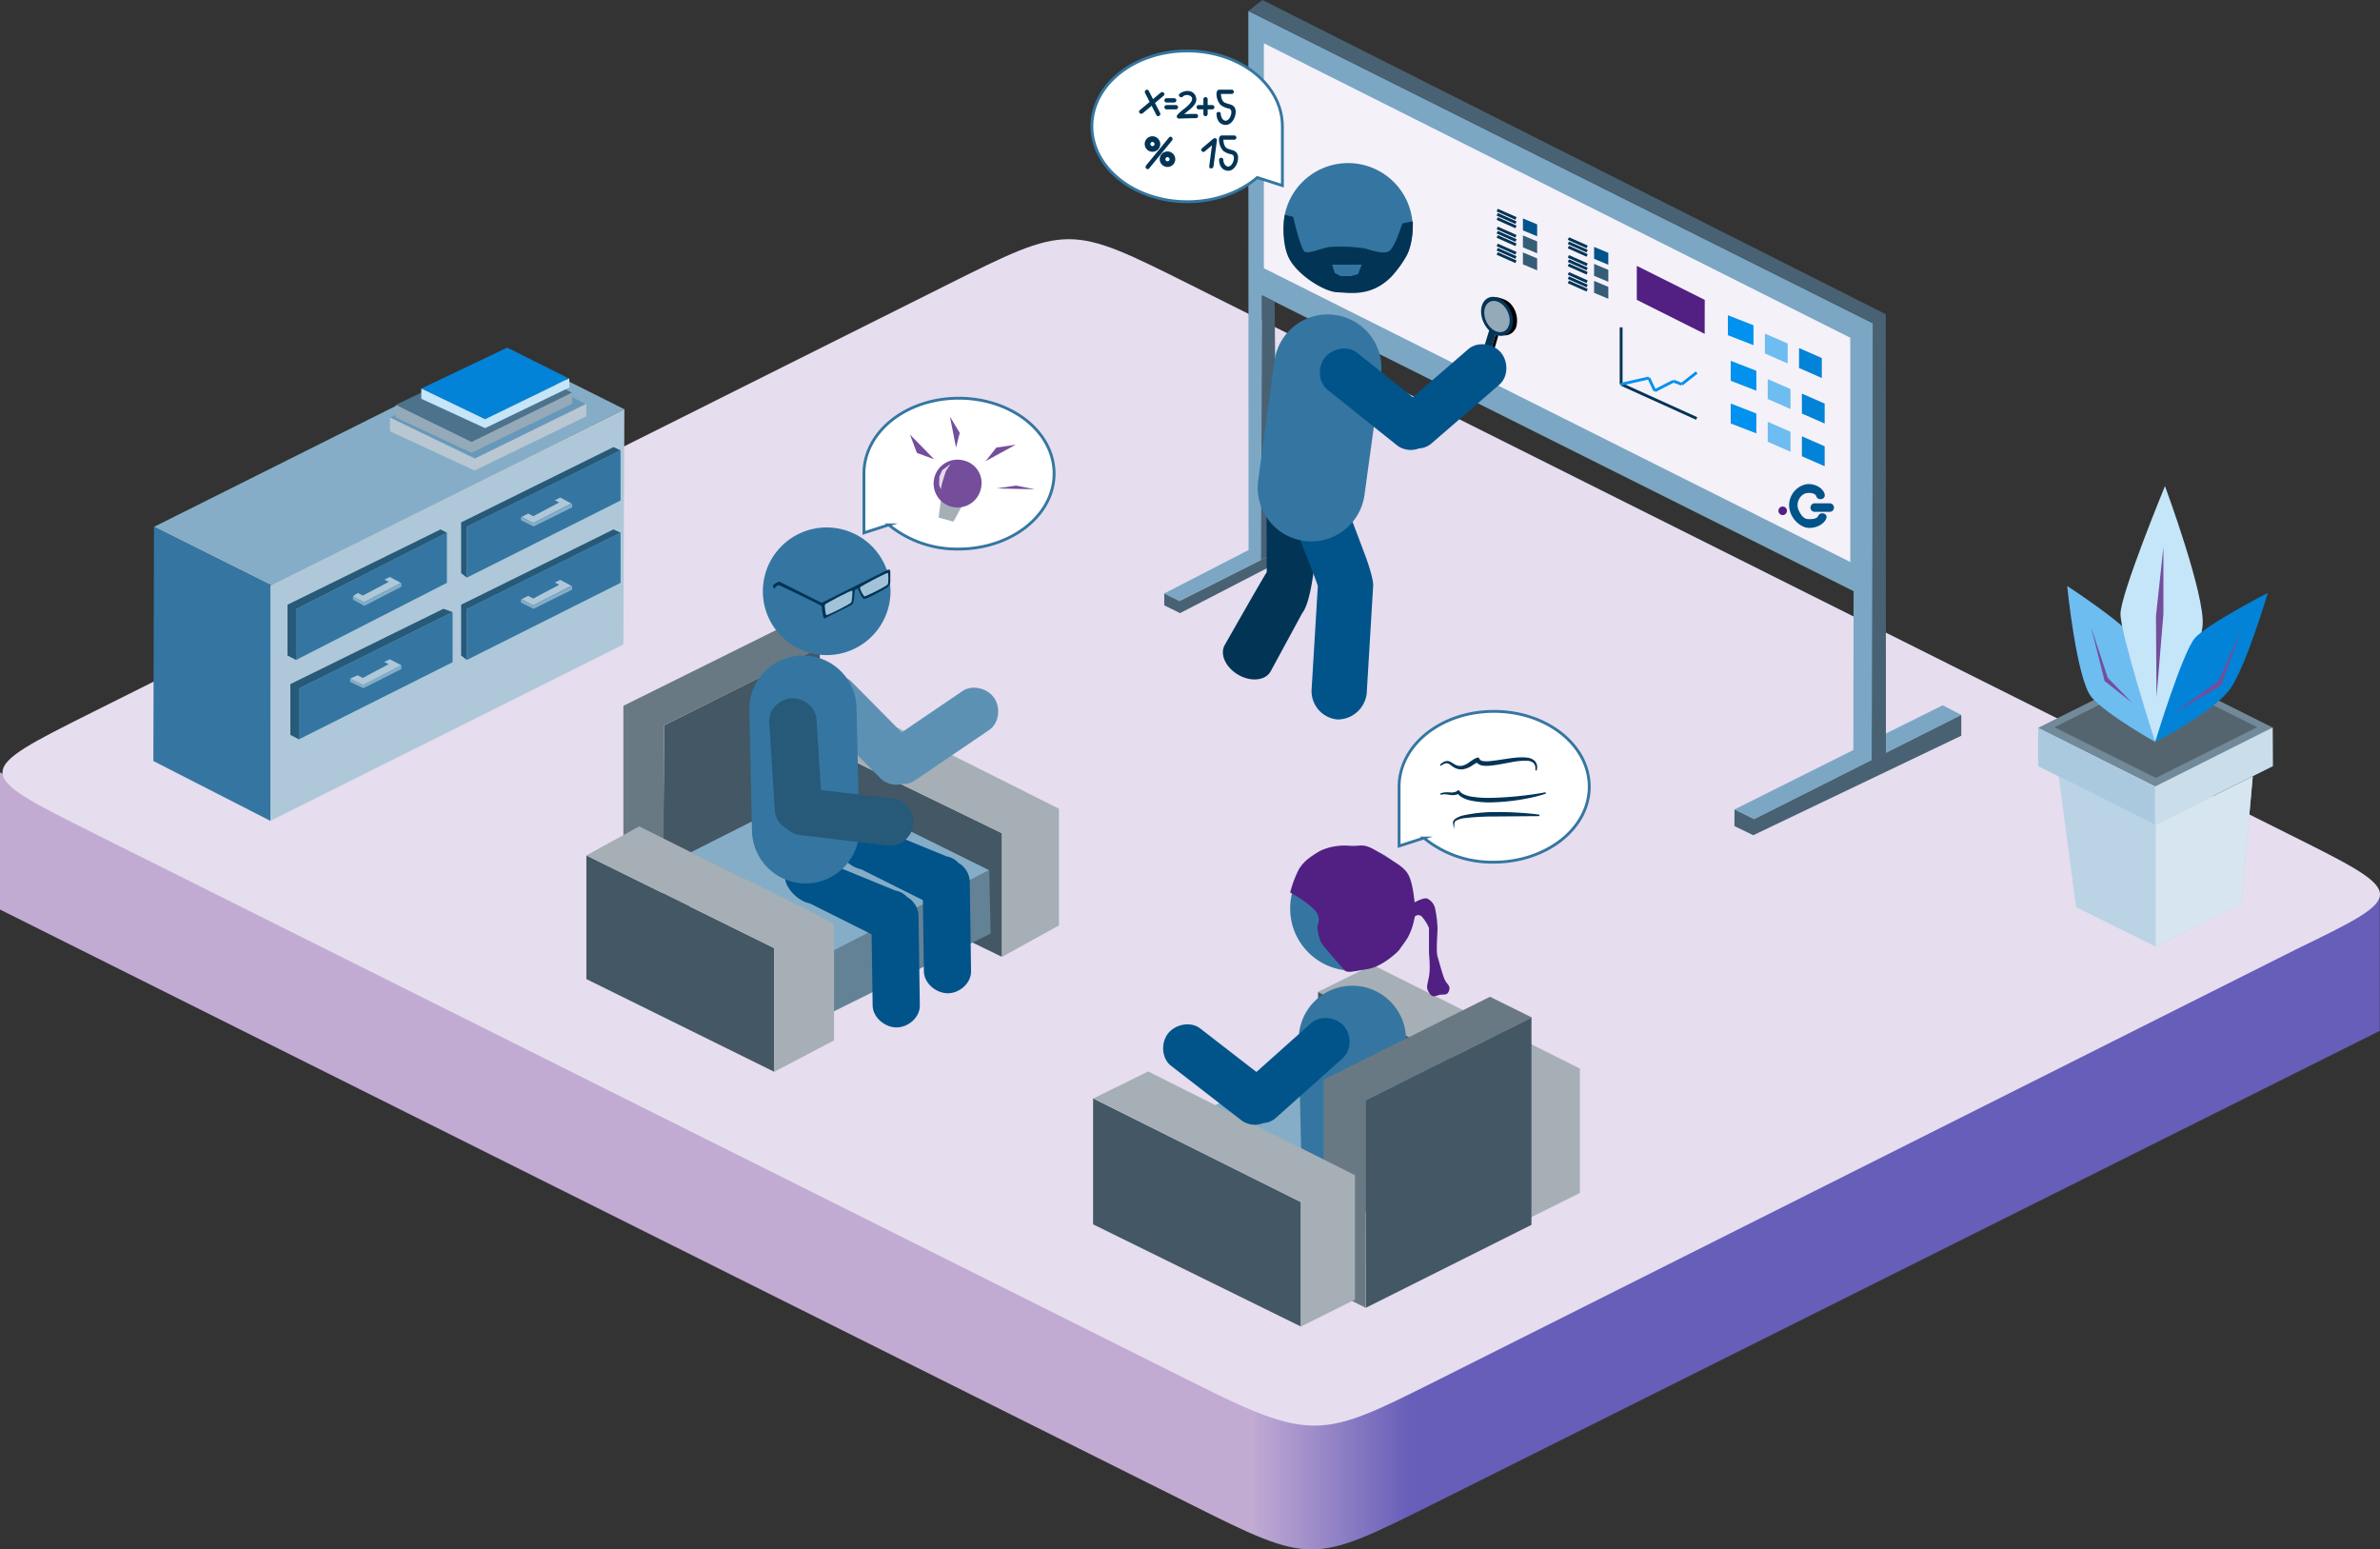<svg xmlns="http://www.w3.org/2000/svg" xmlns:xlink="http://www.w3.org/1999/xlink" viewBox="0 0 836.09 544.26"><rect x="0" y="0" width="836.09" height="544.26" fill="#333333" stroke="none"/><defs><style>.cls-1{fill:url(#linear-gradient);}.cls-2{fill:#e6ddef;}.cls-3{fill:#85adc7;}.cls-4{fill:#3476a1;}.cls-5{fill:#aec8d9;}.cls-6{fill:#275979;}.cls-7{fill:#6798b9;}.cls-8{fill:#b8c7d1;}.cls-9{fill:#4d728b;}.cls-10{fill:#94aab9;}.cls-11{fill:#0283d7;}.cls-12{fill:#c5e5f9;}.cls-13{fill:#718999;}.cls-14{fill:#aac9de;}.cls-15{fill:#bbd4e5;}.cls-16{fill:#55656f;}.cls-17{fill:#6dbdf1;}.cls-18{fill:#744d9b;}.cls-19{fill:#d6e5ef;}.cls-20{fill:#c9ddea;}.cls-21{fill:#7ba7c5;}.cls-22{fill:#f5f1f9;}.cls-23{fill:#486274;}.cls-24,.cls-35{fill:#023456;}.cls-25{fill:#01548a;}.cls-26{fill:#fff;stroke:#3476a1;}.cls-26,.cls-35,.cls-36,.cls-38,.cls-40{stroke-miterlimit:10;}.cls-27{fill:#435764;}.cls-28{fill:#a5afb5;}.cls-29{fill:#697983;}.cls-30{fill:#648295;}.cls-31{fill:#5d91b4;}.cls-32{fill:#a1c3da;}.cls-33{fill:#e3dbeb;}.cls-34{fill:#512082;}.cls-35,.cls-36,.cls-38{stroke:#023456;}.cls-35{stroke-width:0.5px;}.cls-36,.cls-38,.cls-40,.cls-41{fill:none;}.cls-36{stroke-width:2px;}.cls-37{fill:#355d78;}.cls-39{fill:#0191ee;}.cls-40{stroke:#0191ee;}</style><linearGradient id="linear-gradient" x1="2008.21" y1="407.8" x2="2384.36" y2="407.8" gradientTransform="translate(-1734.52)" gradientUnits="userSpaceOnUse"><stop offset="0.44" stop-color="#c2abd3"/><stop offset="0.59" stop-color="#665eb9"/></linearGradient></defs><title>escena-2</title><g id="Suelo"><path class="cls-1" d="M0,271.33V319.5L417.86,528.21c42.81,21.41,43,21.41,85.82,0L836,362.12V313.79L460.64,500.51Z"/><path class="cls-2" d="M33,292.73c-42.82-21.4-42.82-21.4,0-42.8L332.65,100.08c42.82-21.41,42.82-21.41,85.63,0L803.61,292.81c42.81,21.33,42.81,21.33,2.88,40.74L503.91,485.39c-39.3,19.65-42.81,21.41-85.44-.09Z"/></g><g id="Escenario"><g id="Mueble"><polygon class="cls-3" points="219.34 143.75 95.4 205.72 54.09 185.07 178.04 123.1 219.34 143.75"/><polygon class="cls-4" points="95 288.35 53.88 267.33 54.09 185.07 95.4 205.72 95 288.35"/><polygon class="cls-5" points="219 226.38 95 288.35 95 205.72 219.34 143.75 219 226.38"/><polygon class="cls-4" points="157 204.74 104 231.83 104 213.98 157 187.13 157 204.74"/><polygon class="cls-6" points="157 187.13 154.78 185.97 101 212.42 101 230.27 104 231.83 104 213.98 157 187.13"/><polygon class="cls-5" points="136.94 202.67 140.88 204.76 127.83 211.57 124 209.46 125.68 208.28 127.46 209.22 136.59 204.38 135.03 203.62 136.94 202.67"/><polygon class="cls-3" points="124 209.46 127.83 211.57 141 204.76 141 206.1 127.97 212.82 124 210.63 124 209.46"/><polygon class="cls-4" points="218 175.82 164 202.91 164 185.06 218 158.21 218 175.82"/><polygon class="cls-6" points="218.01 158.21 215.52 157.05 162 183.5 162 201.35 164 202.91 164 185.06 218.01 158.21"/><polygon class="cls-5" points="196.82 174.78 200.75 176.88 187.31 183.69 183.22 181.57 185.55 180.39 187.33 181.33 196.46 176.49 194.9 175.73 196.82 174.78"/><polygon class="cls-3" points="183 181.57 187.33 183.69 201 176.88 201 178.22 187.47 184.93 183 182.75 183 181.57"/><polygon class="cls-4" points="159 232.62 105 259.71 105 241.87 159 215.02 159 232.62"/><polygon class="cls-6" points="159 215.02 155.79 213.85 102 240.31 102 258.16 105 259.71 105 241.87 159 215.02"/><polygon class="cls-5" points="136.91 231.59 141 233.68 127.6 240.68 123 238.38 125.64 237.2 127.43 238.14 136.56 233.3 135 232.54 136.91 231.59"/><polygon class="cls-3" points="123 238.38 127.52 240.49 141 233.68 141 235.02 127.66 241.74 123 239.53 123 238.38"/><polygon class="cls-4" points="218 204.74 164 231.83 164 213.98 218 187.13 218 204.74"/><polygon class="cls-6" points="218.01 187.13 215.52 185.97 162 212.42 162 230.27 164 231.83 164 213.98 218.01 187.13"/><polygon class="cls-5" points="196.82 203.7 200.75 205.79 187.31 212.61 183.22 210.49 185.55 209.31 187.33 210.25 196.46 205.41 194.9 204.65 196.82 203.7"/><polygon class="cls-3" points="183 210.49 187.33 212.61 201 205.79 201 207.14 187.47 213.85 183 211.67 183 210.49"/><g id="Mesa_2" data-name="Mesa 2"><polygon class="cls-7" points="205.75 141.89 167.3 161.11 137 146.7 176.92 127.47 205.75 141.89"/><polygon class="cls-8" points="206 141.89 206 146.22 166.7 165.29 137 151.5 137 146.7 166.69 161.11 206 141.89"/><polygon class="cls-9" points="200.95 137.93 165.66 155.28 139 142.26 174.92 124.92 200.95 137.93"/><polygon class="cls-10" points="201 137.93 201 141.83 165.66 159.05 139 146.6 139 142.26 165.66 155.28 201 137.93"/><polygon class="cls-11" points="199.75 132.89 170.41 147.27 148 136.49 178.18 122.11 199.75 132.89"/><polygon class="cls-12" points="200 132.89 200 136.13 170.41 150.4 148 140.08 148 136.49 170.41 147.27 200 132.89"/></g></g><g id="Planta"><polygon class="cls-13" points="798.63 255.69 757.3 276.36 715.97 255.69 757.3 235.03 798.63 255.69"/><polygon class="cls-14" points="716 255.69 716 269.13 756.99 289.79 798 269.13 798 255.69 757 276.36 716 255.69"/><polygon class="cls-15" points="723.21 272.74 729.32 318.68 757.3 332.52 787.35 317.68 791.39 272.74 757.29 289.79 723.21 272.74"/><polygon class="cls-16" points="792.95 255.45 757.33 273.26 721.71 255.45 757.33 237.64 792.95 255.45"/><path class="cls-17" d="M757.11,260.62s-16.93-9.51-22.27-15.61-8.64-39.17-8.64-39.17,20.89,13.62,23.36,18.48S757.11,260.62,757.11,260.62Z"/><path class="cls-12" d="M760.55,170.75s-15.63,37.94-15.63,44.93,12.19,44.94,12.19,44.94,15.68-30.24,16.66-40.89S760.55,170.75,760.55,170.75Z"/><path class="cls-11" d="M796.67,208.28s-21.21,10.91-25.57,15.82-14,36.52-14,36.52,21.17-10.74,26.72-19.17S796.67,208.28,796.67,208.28Z"/><polygon class="cls-18" points="748.98 246.83 739.35 239.23 734.57 220.25 740.46 238.11 748.98 246.83"/><polygon class="cls-18" points="760 192.25 757.39 216.4 757.58 245.01 760 215.68 760 192.25"/><polygon class="cls-18" points="787.53 221.06 780.23 240.75 763.99 250.49 779.32 239.23 787.53 221.06"/><polygon class="cls-19" points="791.39 272.74 757.29 289.79 757.3 332.52 787.35 317.68 791.39 272.74"/><polygon class="cls-20" points="757 276.36 757 289.79 798.48 269.13 798.41 255.69 757 276.36"/></g></g><g id="Pizarra"><g id="m1"><polygon class="cls-21" points="689 251.13 682.47 247.74 658 259.93 658 113.58 438.54 3.83 438.61 193.22 408.93 208.51 414.21 211.15 468.17 184.18 463 180.95 443.57 191.59 443.35 103.76 651.16 207.66 651.08 263.46 609.36 284.32 616.21 287.75 689 251.13"/><polygon class="cls-22" points="650 197.41 444 94.22 444 15.21 650 118.64 650 197.41"/><polygon class="cls-23" points="447.77 105.97 448.57 193.94 443 196.76 443.35 103.76 447.77 105.97"/><polygon class="cls-23" points="468 184.18 468 187.74 414.55 215.38 409 212.65 409 208.51 414.31 211.15 468 184.18"/><polygon class="cls-23" points="689 251.13 689 258.44 615.92 293.39 609.3 290.19 609.32 284.32 616.21 287.75 689 251.13"/><polygon class="cls-23" points="443.49 0 662.47 110.38 662.52 264.55 657.52 267.21 658 113.58 438.61 3.83 443.49 0"/></g></g><g id="Personas"><g id="Barbas"><polygon points="526.36 117.87 523.9 126.25 522.62 126.63 525.38 117.56 526.36 117.87"/><path d="M525.6,104.39a12.42,12.42,0,0,1,3.25,1c2.16.91,4.57,4.26,4,8.43a4.33,4.33,0,0,1-4.41,4l2.32-5.45Z"/><path class="cls-24" d="M531.33,111.18c.75,3.79-1.08,6.84-4.08,6.8a5,5,0,0,1-1.87-.42l-2.76,9.07-2.23-1.56,2.75-9a9.7,9.7,0,0,1-2.67-5c-.75-3.79,1.07-6.83,4.07-6.79S530.58,107.39,531.33,111.18Z"/><path class="cls-10" d="M524.79,105.7c-2.4,0-3.86,2.4-3.26,5.43s3,5.52,5.42,5.55,3.86-2.4,3.27-5.44S527.19,105.73,524.79,105.7Z"/><path class="cls-4" d="M451.33,75.45a22.71,22.71,0,1,0,26.8-17.7A22.71,22.71,0,0,0,451.33,75.45Z"/><path class="cls-24" d="M430.21,226.65S443.57,203.13,445,201l-.09-29a9.26,9.26,0,0,1,18.5-.06s-.49,36.62-5.95,43.45l-11.05,20.38c-1.77,3.27-6.83,3.86-11.29,1.33S428.44,229.92,430.21,226.65Z"/><path class="cls-25" d="M457.36,164.06c4.45-2,10.22-.91,11.71,3.06l10.82,28.78c.22.6,2.65,7.38,2.5,9.86l-2.26,37.68a10.28,10.28,0,0,1-10.28,9.29,10,10,0,0,1-9.1-10.24l2.2-36.6c-.15-1.23-11.89-30.5-11.89-30.5C449.57,171.42,452.91,166.11,457.36,164.06Z"/><path class="cls-4" d="M479.34,173.85A18.86,18.86,0,0,1,458.12,190h0A18.86,18.86,0,0,1,442,168.75l5.74-42A18.83,18.83,0,0,1,469,110.64h0a18.83,18.83,0,0,1,16.12,21.21Z"/><path class="cls-25" d="M465.47,125.55c2.59-3.2,8-4.28,11.37-1.58l19.47,15.56,19.47-16.86c3.29-2.84,8.71-2,11.41,1.09s2.78,8.55-.5,11.39l-23.84,20.64a7.27,7.27,0,0,1-4.37,1.73,8,8,0,0,1-7.6-1l-24.52-19.59C463,134.21,462.88,128.74,465.47,125.55Z"/><path class="cls-24" d="M451.33,75.45s-1.55,8.91,1.35,15,12.59,12.06,17,12.22,11.9,1.74,19-5.35c.95-1,2.21-2.43,5.1-6.89s2.55-12.71,2.55-12.71l-3.72.78s-2.58,8.57-4.7,9.76-6.48-.51-8.51-1a57,57,0,0,0-12.23-.51c-2.72.34-7.22,2.47-8.75,1.7s-4.13-12.28-4.13-12.28Z"/><polygon class="cls-4" points="467.97 92.98 478.36 92.98 477.07 96.29 474.61 96.98 470.88 96.98 468.91 95.9 467.97 92.98"/><path class="cls-26" d="M417.08,17.89c18.52,0,33.42,11.86,33.42,26.48V65.18l-8.82-2.81c-6.13,5.22-14.82,8.49-24.54,8.49-18.52,0-33.56-11.85-33.56-26.49S398.56,17.89,417.08,17.89Z"/></g><g id="Ceo"><polygon class="cls-27" points="285 303.56 352 336.13 352 292.7 285 260.13 285 303.56"/><polygon class="cls-28" points="352 336.13 372 325.08 372 284.08 303.87 249.91 285 260.13 352 292.7 352 336.13"/><polygon class="cls-27" points="232.71 323.09 288 295.76 288 227.43 233.39 254.76 232.71 323.09"/><polygon class="cls-29" points="288.23 227.43 274.12 220.59 219 247.93 219 300.5 233.12 295.76 233.34 254.76 288.23 227.43"/><polygon class="cls-3" points="288.28 322.27 288.23 336.32 347.52 305.71 288.28 276.37 242.62 299.42 288.28 322.27"/><polygon class="cls-30" points="347.52 305.71 348 327.94 288 357.72 288 336.32 347.52 305.71"/><polygon class="cls-27" points="206 343.93 272 376.5 272 333.07 206 300.5 206 343.93"/><polygon class="cls-28" points="272 376.5 293 365.45 293 324.45 224.55 290.29 206 300.5 272 333.07 272 376.5"/><path class="cls-4" d="M312.83,207.7a22.42,22.42,0,1,1-22.42-22.42A22.42,22.42,0,0,1,312.83,207.7Z"/><path class="cls-31" d="M287.76,239.79c2.95-2.88,8.43-3.32,11.48-.24l17.52,17.72,21.31-14.48c3.59-2.44,8.88-1,11.2,2.41s1.77,8.82-1.82,11.26l-26.09,17.72a7.27,7.27,0,0,1-4.53,1.21,8,8,0,0,1-7.44-1.89l-22.07-22.32C284.28,248.1,284.82,242.66,287.76,239.79Z"/><path class="cls-25" d="M333,348.91c-4.12,0-8.38-3.44-8.44-7.77l-.36-24.93-21.72-10.88c-4.29-.73-9.33-6-8.66-10.07s7.46-6.22,11.75-5.49l27,11.06a7.31,7.31,0,0,1,4.11,2.28,7.9,7.9,0,0,1,4,6.51l.45,31.38C341.28,345.33,337.12,348.88,333,348.91Z"/><path class="cls-25" d="M315,360.91c-4.12,0-8.38-3.44-8.44-7.77l-.36-24.93-21.72-10.88c-4.29-.73-9.33-6-8.66-10.07s7.46-6.22,11.75-5.49l27,11.06a7.31,7.31,0,0,1,4.11,2.28,7.9,7.9,0,0,1,4,6.51l.45,31.38C323.28,357.33,319.12,360.88,315,360.91Z"/><path class="cls-4" d="M301.84,291.08a18.83,18.83,0,0,1-18.42,19.24h0a18.84,18.84,0,0,1-19.25-18.42l-.93-42.38a18.83,18.83,0,0,1,18.42-19.24h0a18.82,18.82,0,0,1,19.25,18.42Z"/><path class="cls-6" d="M278,245.29c4.11-.24,8.53,3,8.81,7.35l1.58,24.87L314,280.58c4.32.52,7.34,5.1,6.87,9.17s-4.45,7.81-8.77,7.3l-31.31-3.76a7.27,7.27,0,0,1-4.21-2.07,7.94,7.94,0,0,1-4.37-6.3l-2-31.33C269.92,249.27,273.9,245.52,278,245.29Z"/><path class="cls-24" d="M271.43,205.73s1.8-1.69,2.57-1.31l14.66,7.34,22.93-11.47c.72-.36,1.17-.32,1.17.6s0,2.93,0,3.64a2.86,2.86,0,0,1-1.41,2.05s-7,4.09-7.88,3.79c-1-.37-1.71-3.35-2.2-3.55a1,1,0,0,0-1,.61c-.16.62-.13,4.6-1,5l-9.55,4.78c-.63.55-1.07-4.27-1.07-4.27-.74-.64-14.23-7.09-14.91-7.33S272,206.8,272,206.8Z"/><path class="cls-32" d="M303.65,209.5c.33.11,7.92-3.61,8.21-4.24s.29-3.86,0-4-9.72,4.75-9.79,5.15A8.53,8.53,0,0,0,303.65,209.5Z"/><path class="cls-32" d="M290.32,216.07c.34.12,8.44-3.85,8.73-4.48s.58-3.94.29-4.12-9.51,4.57-9.58,5S290,216,290.32,216.07Z"/><path class="cls-26" d="M336.82,139.89c-18.52,0-33.32,11.86-33.32,26.48v20.81l8.72-2.81a37.73,37.73,0,0,0,24.49,8.49c18.52,0,33.59-11.85,33.59-26.49S355.34,139.89,336.82,139.89Z"/><polygon class="cls-27" points="331.5 176.12 333.44 177.08 337.15 177.82 333.28 177.47 331.5 176.12"/><polygon class="cls-27" points="331.14 177.33 334.05 178.62 336.39 178.91 334.05 179.11 331.14 177.33"/><polygon class="cls-27" points="330.83 178.37 332.5 179.42 335.05 179.64 332.48 179.8 330.83 178.37"/><polygon class="cls-27" points="331.48 179.74 333.62 180.68 335.94 180.38 333.55 181.24 331.48 179.74"/><polygon class="cls-27" points="330.81 180.03 332.69 181.66 334.38 181.88 332.56 182.11 330.81 180.03"/><polygon class="cls-28" points="334.93 183.25 329.73 181.81 331.11 171.57 339.88 174.21 334.93 183.25"/><path class="cls-18" d="M344.55,171.82a8.4,8.4,0,1,1-5.75-10A8.13,8.13,0,0,1,344.55,171.82Z"/><polygon class="cls-33" points="333.92 163 330.98 165.17 330 167.43 329.91 170.29 330.49 171.88 330.94 169.78 331.52 167.87 332.31 165.44 333.92 163"/><polygon class="cls-18" points="350.02 171.57 357.01 170.58 363.55 171.88 350.02 171.57"/><polygon class="cls-18" points="346.25 161.98 350.02 157.21 356.79 156.23 346.25 161.98"/><polygon class="cls-18" points="335.85 157.21 337.15 152.05 333.71 146.32 335.85 157.21"/><polygon class="cls-18" points="328.18 161.33 322.11 159.1 319.67 152.65 328.18 161.33"/></g><g id="mujer"><polygon class="cls-27" points="463 392.27 536 428.17 536 384.46 463.04 348.41 463 392.27"/><polygon class="cls-28" points="536 428.53 555 419.06 555 375.36 482.23 338.94 463.04 348.41 536 384.83 536 428.53"/><polygon class="cls-3" points="425.91 388.75 470.72 366.55 481.11 371.74 465.32 379.28 465.32 408.47 425.91 388.75"/><path class="cls-4" d="M494.84,407.08a18.83,18.83,0,0,1-18.42,19.24h0a18.84,18.84,0,0,1-19.25-18.42l-.93-42.38a18.84,18.84,0,0,1,18.42-19.25h0a18.84,18.84,0,0,1,19.25,18.43Z"/><polygon class="cls-27" points="479.81 459.4 538 430.26 538 357.43 479.77 386.56 479.81 459.4"/><polygon class="cls-29" points="538.16 357.43 523.43 350.14 465 379.28 465 451.98 479.76 459.4 479.81 386.56 538.16 357.43"/><circle class="cls-4" cx="475.07" cy="319.13" r="21.85" transform="translate(-86.51 429.4) rotate(-45)"/><polygon class="cls-27" points="384 430.08 457 465.98 457 422.27 384 385.85 384 430.08"/><polygon class="cls-28" points="457 465.98 476 456.51 476 412.81 403.36 376.38 384.11 385.85 457 422.27 457 465.98"/><path class="cls-25" d="M410.33,363.05c2.54-3.24,7.92-4.41,11.34-1.75l19.71,15.26,19.21-17.15c3.24-2.9,8.68-2.13,11.43.91s2.91,8.51-.33,11.4l-23.52,21a7.3,7.3,0,0,1-4.34,1.79,7.94,7.94,0,0,1-7.62-.89L411.4,374.4C408,371.74,407.79,366.28,410.33,363.05Z"/><path class="cls-34" d="M474.1,297.1c3.91.35,4.6-1.29,9.91,2.09s9.23,5.08,10.84,8.26,2.07,9.53,2.07,9.53,3.63-2,4.66-1.23a5.08,5.08,0,0,1,2.57,3.38A41.23,41.23,0,0,1,505,326c0,2.18-.56,8.17,0,10s1.52,5.53,2.35,7.7,2.41,2.44,1.67,4.36-1.89,1-3.59,1.5-2.3.87-3.43-.92-.58-2.37,0-5.64,0-7.39,0-8.68V326a14.23,14.23,0,0,0-2.5-4,1.72,1.72,0,0,0-2.5,0s-.77,5.33-3.37,8.68-1.39,2.76-4.84,5.47-6.18,4-9,4.34-6.38,1.6-7.5.32-2.93-3.34-5.72-6.62-2.79-3.27-3.55-6.71.91-2.68,0-5.91-9.78-8.05-9.78-8.05a39.06,39.06,0,0,1,3-8.06c1.73-2.94,4.11-4.48,6.77-6.13S470.18,296.74,474.1,297.1Z"/><path class="cls-26" d="M524.82,249.89c-18.52,0-33.32,11.86-33.32,26.48v20.81l8.72-2.81a37.73,37.73,0,0,0,24.49,8.49c18.52,0,33.59-11.85,33.59-26.49S543.34,249.89,524.82,249.89Z"/><path class="cls-35" d="M539.63,270.62l0-.39a4.61,4.61,0,0,0-.06-1.11,2.47,2.47,0,0,0-.86-1.43,4.06,4.06,0,0,0-2.09-.7,25,25,0,0,0-6,.56c-2.24.39-4.69.95-7.39,1.18a10.7,10.7,0,0,1-2,0,3.51,3.51,0,0,1-2-.76l-.21-.23c-.06-.06,0,0,0,0l0,0s0-.14-.1-.09l-.16.05a3,3,0,0,0-.33.16c-.5.26-1,.58-1.47.89A7.72,7.72,0,0,1,513.8,270a4.69,4.69,0,0,1-2.89-.65c-.78-.47-1.33-1-1.92-1.31a2,2,0,0,0-1.64,0,5.15,5.15,0,0,0-1,.54l-.33.23.3-.26a5.32,5.32,0,0,1,.93-.66,2.2,2.2,0,0,1,1.83-.2c.7.27,1.31.8,2.05,1.16a4.16,4.16,0,0,0,2.54.4,6.89,6.89,0,0,0,2.72-1.36c.47-.32,1-.67,1.51-1a4.23,4.23,0,0,1,.48-.24c.22-.11.45-.19.68-.29s.34.17.48.34l.09.16a.84.84,0,0,0,.11.18l.11.11a2.71,2.71,0,0,0,1.48.48,11.58,11.58,0,0,0,1.86,0c5.14-.5,9.91-1.78,13.49-1.21a4.29,4.29,0,0,1,2.24,1,2.72,2.72,0,0,1,.81,1.66,4.51,4.51,0,0,1-.07,1.14Z"/><path class="cls-35" d="M543,278.54A46.61,46.61,0,0,1,537.6,280a74.91,74.91,0,0,1-13.4,1.6,32.38,32.38,0,0,1-7.46-.63,10.76,10.76,0,0,1-3.12-1.16c-.22-.16-.44-.3-.64-.46a6.18,6.18,0,0,1-.51-.5c-.1-.09-.17-.36-.3-.2a.93.93,0,0,1-.2.1l-.3.13a5.16,5.16,0,0,1-2.39.08,13.14,13.14,0,0,0-1.73-.2,4.73,4.73,0,0,0-1.1.12l-.38.11.36-.15a4.7,4.7,0,0,1,1.11-.24,12,12,0,0,1,1.77,0,4.69,4.69,0,0,0,2.17-.24l.28-.15a3.45,3.45,0,0,0,.41-.25l.2-.13,0,0,0,0,.07.09.32.38a1.35,1.35,0,0,0,.28.27l.25.21c.19.13.39.24.59.36a10.63,10.63,0,0,0,2.95.93,38.14,38.14,0,0,0,7.27.44,122.11,122.11,0,0,0,13.32-1.07C540.91,279,543,278.54,543,278.54Z"/><path class="cls-35" d="M540.78,286.43l-15.47.13a90.67,90.67,0,0,0-10.86.58,8.35,8.35,0,0,0-3.12.95,1.22,1.22,0,0,0-.64,1,1,1,0,0,1,0-.33,1.58,1.58,0,0,1,.52-.79,7.83,7.83,0,0,1,3.11-1.34,51.33,51.33,0,0,1,10.95-1.11c4.29-.06,8.17.18,11,.41S540.78,286.43,540.78,286.43Z"/></g><path class="cls-24" d="M407.77,32.53l-7.4,6.2c-.74.62.33,1.68,1.06,1.06l7.4-6.2c.74-.62-.32-1.68-1.06-1.06Z"/><path class="cls-24" d="M402.25,32.64q2,3.9,4,7.8c.44.86,1.74.1,1.3-.76q-2-3.9-4-7.8c-.44-.86-1.74-.1-1.3.76Z"/><path class="cls-24" d="M409.8,36h2.7a.75.75,0,0,0,0-1.5h-2.7a.75.75,0,0,0,0,1.5Z"/><path class="cls-24" d="M409.8,38.41h3.3a.75.75,0,0,0,0-1.5h-3.3a.75.75,0,0,0,0,1.5Z"/><path class="cls-24" d="M415.43,34a2.24,2.24,0,0,1,3-.09c1,.92-.28,2.31-.91,3-1.22,1.25-2.81,2.11-3.91,3.47a.76.76,0,0,0,.53,1.28c2-.07,4-.14,6-.15a.75.75,0,0,0,0-1.5c-2,0-4,.08-6,.15.17.43.35.85.53,1.28a26.19,26.19,0,0,1,3.35-3c.93-.81,2.35-2.21,2.25-3.58-.22-3.17-3.71-3.64-5.86-1.93-.76.6.31,1.66,1.06,1.06Z"/><path class="cls-24" d="M422.75,34.86c0,1.73,0,3.47,0,5.2a.75.75,0,0,0,1.5,0c0-1.73,0-3.47,0-5.2a.75.75,0,0,0-1.5,0Z"/><path class="cls-24" d="M421.1,38.41h4.77a.75.75,0,0,0,0-1.5H421.1a.75.75,0,0,0,0,1.5Z"/><path class="cls-24" d="M428.3,33h4.39a.75.75,0,0,0,0-1.5H428.3a.75.75,0,0,0,0,1.5Z"/><path class="cls-24" d="M427.35,32.66a5.91,5.91,0,0,0,1.49,4.24,6.88,6.88,0,0,0,2.94,1.24c1.42.44.65,2.74,0,3.55-1.41,1.72-2.87,0-2.92-1.63,0-1-1.54-1-1.5,0,.06,1.88.9,3.56,2.91,3.81S433.67,42,434,40.21s-.17-3-1.77-3.52a14.59,14.59,0,0,1-1.94-.62c-1.2-.62-1.34-2.22-1.39-3.41-.05-1-1.55-1-1.5,0Z"/><path class="cls-24" d="M423.23,53.19l4-3.4L426,49.26l-1.2,9.2c-.13.95,1.37.94,1.5,0l1.2-9.2c.09-.72-.85-.9-1.28-.53l-4,3.4c-.74.62.32,1.68,1.06,1.06Z"/><path class="cls-24" d="M410.7,48.26l-8.09,9.87c-.61.74.45,1.81,1.06,1.06l8.09-9.87c.61-.74-.45-1.81-1.06-1.06Z"/><path class="cls-24" d="M429.19,49.08h4.4a.75.75,0,0,0,0-1.5h-4.4a.75.75,0,0,0,0,1.5Z"/><path class="cls-24" d="M428.24,48.73A5.92,5.92,0,0,0,429.73,53a6.79,6.79,0,0,0,2.94,1.23c1.43.44.65,2.75,0,3.56-1.41,1.72-2.87,0-2.92-1.63a.75.75,0,0,0-1.5,0c.06,1.88.91,3.55,2.91,3.81s3.42-1.92,3.7-3.66-.18-3-1.78-3.52a14.46,14.46,0,0,1-1.93-.62c-1.2-.62-1.34-2.23-1.4-3.41-.05-1-1.55-1-1.5,0Z"/><path class="cls-36" d="M406.59,50.67a1.73,1.73,0,1,1-1.73-1.81A1.77,1.77,0,0,1,406.59,50.67Z"/><path class="cls-36" d="M411.87,56a1.73,1.73,0,1,1-1.72-1.81A1.77,1.77,0,0,1,411.87,56Z"/><path class="cls-25" d="M641,173.5c-.92-2.66-4.44-4-7.1-3.25a7.59,7.59,0,0,0-5.38,7.65,8.58,8.58,0,0,0,5.3,7.22c2.64,1,6.73-.38,7.75-3,.71-1.81-2.2-2.58-2.89-.8-.44,1.14-3.13,1.16-4.06.94-1.54-.37-2.51-2.35-3-3.69a4.55,4.55,0,0,1,1.88-4.9c1-.74,4.06-.81,4.56.66.63,1.82,3.53,1,2.89-.8Z"/><path class="cls-25" d="M637.51,179.8h5.26a1.5,1.5,0,0,0,0-3h-5.26a1.5,1.5,0,0,0,0,3Z"/><path class="cls-34" d="M626.26,180.93a1.5,1.5,0,0,0,0-3,1.5,1.5,0,0,0,0,3Z"/></g><g id="Galpon"><polygon class="cls-34" points="575 105.33 598.85 117.28 598.87 105.33 575 93.39 575 105.33"/><polygon class="cls-25" points="535 80.92 540 83.01 540 78.82 535 76.73 535 80.92"/><polygon class="cls-37" points="535 86.89 540 88.98 540 84.8 535 82.7 535 86.89"/><polygon class="cls-37" points="535 92.86 540 94.96 540 90.77 535 88.67 535 92.86"/><line class="cls-38" x1="532.56" y1="76.73" x2="525.97" y2="73.8"/><line class="cls-38" x1="532.56" y1="78.22" x2="525.97" y2="75.29"/><line class="cls-38" x1="532.56" y1="79.72" x2="525.97" y2="76.78"/><line class="cls-38" x1="532.56" y1="83" x2="525.97" y2="80.07"/><line class="cls-38" x1="532.56" y1="84.49" x2="525.97" y2="81.56"/><line class="cls-38" x1="532.56" y1="85.99" x2="525.97" y2="83.06"/><line class="cls-38" x1="532.56" y1="88.97" x2="525.97" y2="86.04"/><line class="cls-38" x1="532.56" y1="90.47" x2="525.97" y2="87.54"/><line class="cls-38" x1="532.56" y1="91.96" x2="525.97" y2="89.03"/><polygon class="cls-11" points="632 129.27 640 132.78 640 125.77 632 122.26 632 129.27"/><polygon class="cls-17" points="620 124.17 628 127.68 628 120.67 620 117.17 620 124.17"/><polygon class="cls-39" points="607 117.75 616 121.25 616 114.25 607 110.74 607 117.75"/><polygon class="cls-11" points="633 145.27 641 148.78 641 141.77 633 138.26 633 145.27"/><polygon class="cls-17" points="621 140.17 629 143.68 629 136.67 621 133.16 621 140.17"/><polygon class="cls-39" points="608 133.75 617 137.25 617 130.25 608 126.74 608 133.75"/><polygon class="cls-11" points="633 160.27 641 163.78 641 156.77 633 153.26 633 160.27"/><polygon class="cls-17" points="621 155.17 629 158.68 629 151.67 621 148.16 621 155.17"/><polygon class="cls-39" points="608 148.75 617 152.25 617 145.25 608 141.74 608 148.75"/><polygon class="cls-25" points="560 90.92 565 93.01 565 88.82 560 86.73 560 90.92"/><polygon class="cls-37" points="560 96.89 565 98.98 565 94.8 560 92.7 560 96.89"/><polygon class="cls-37" points="560 102.86 565 104.96 565 100.77 560 98.67 560 102.86"/><line class="cls-38" x1="557.56" y1="86.73" x2="550.97" y2="83.8"/><line class="cls-38" x1="557.56" y1="88.22" x2="550.97" y2="85.29"/><line class="cls-38" x1="557.56" y1="89.72" x2="550.97" y2="86.78"/><line class="cls-38" x1="557.56" y1="93" x2="550.97" y2="90.07"/><line class="cls-38" x1="557.56" y1="94.49" x2="550.97" y2="91.56"/><line class="cls-38" x1="557.56" y1="95.99" x2="550.97" y2="93.06"/><line class="cls-38" x1="557.56" y1="98.97" x2="550.97" y2="96.04"/><line class="cls-38" x1="557.56" y1="100.47" x2="550.97" y2="97.54"/><line class="cls-38" x1="557.56" y1="101.96" x2="550.97" y2="99.03"/><line class="cls-38" x1="569.5" y1="114.98" x2="569.5" y2="134.98"/><line class="cls-38" x1="569.5" y1="134.98" x2="596.04" y2="147"/><line class="cls-40" x1="569.5" y1="134.98" x2="579.22" y2="132.77"/><line class="cls-40" x1="579.22" y1="132.77" x2="581.33" y2="137.26"/><line class="cls-40" x1="581.33" y1="137.26" x2="587.9" y2="133.88"/><line class="cls-40" x1="587.9" y1="133.88" x2="590.79" y2="134.98"/><line class="cls-40" x1="590.79" y1="134.98" x2="596.04" y2="130.85"/><line class="cls-17" x1="569.5" y1="119.02" x2="596.04" y2="129.53"/><line class="cls-41" x1="596" y1="146.98" x2="596" y2="130.98"/><line class="cls-17" x1="596" y1="145.79" x2="596.04" y2="130.85"/></g></svg>